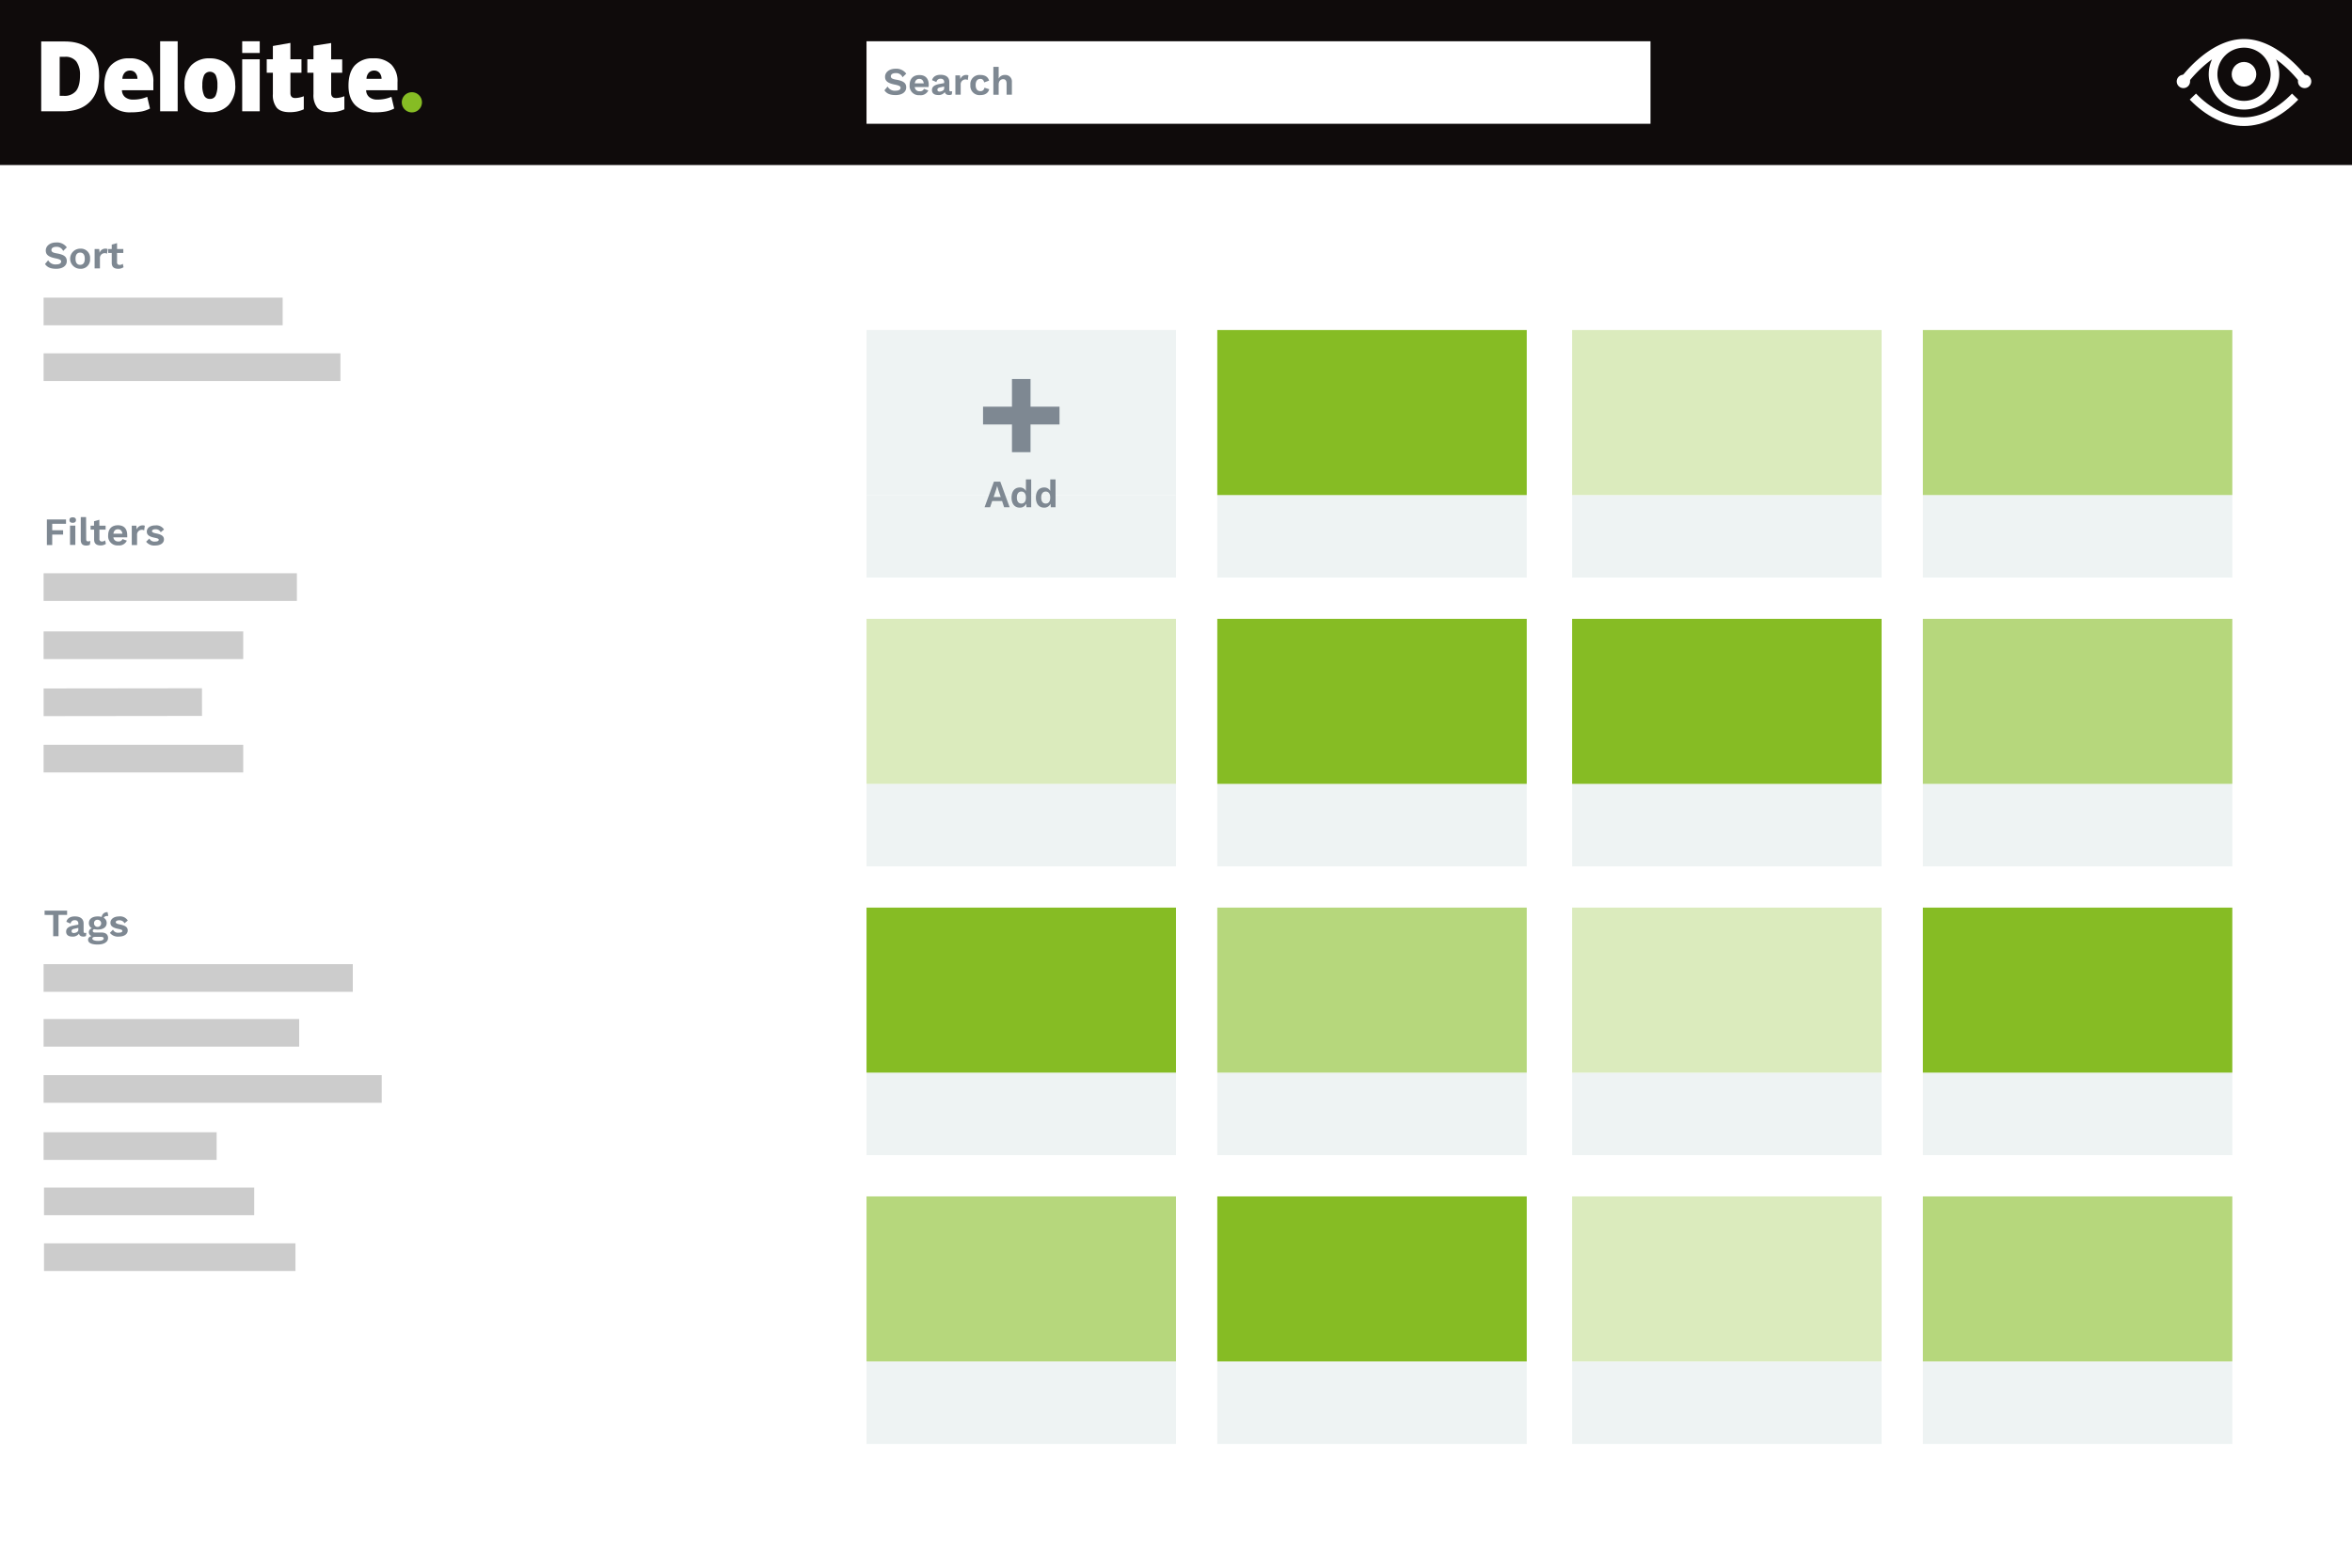 <svg id="Layer_1" data-name="Layer 1" xmlns="http://www.w3.org/2000/svg" viewBox="0 0 850.39 566.93"><defs><style>.cls-1{fill:#fff;}.cls-2{fill:#0f0b0b;}.cls-3{fill:#eef3f3;}.cls-4{fill:#86bc24;}.cls-5{fill:#dbebbd;}.cls-6{fill:#b6d77c;}.cls-7{fill:#7e8892;}.cls-8{fill:#ccc;}.cls-9{fill:none;stroke:#fff;stroke-miterlimit:10;stroke-width:3.14px;}</style></defs><title>Cogo_illustration_deloitte</title><rect class="cls-1" width="850.39" height="566.93"/><rect class="cls-2" width="850.39" height="59.68"/><rect class="cls-3" x="313.3" y="179.03" width="111.89" height="29.84"/><rect class="cls-3" x="313.3" y="119.35" width="111.89" height="59.68"/><rect class="cls-3" x="440.12" y="179.03" width="111.89" height="29.84"/><rect class="cls-4" x="440.12" y="119.35" width="111.89" height="59.68"/><rect class="cls-3" x="568.42" y="179.03" width="111.89" height="29.84"/><rect class="cls-5" x="568.42" y="119.35" width="111.89" height="59.68"/><rect class="cls-3" x="695.23" y="179.03" width="111.89" height="29.84"/><rect class="cls-6" x="695.23" y="119.35" width="111.89" height="59.68"/><rect class="cls-3" x="313.3" y="283.46" width="111.89" height="29.84"/><rect class="cls-5" x="313.3" y="223.79" width="111.89" height="59.68"/><rect class="cls-3" x="440.12" y="283.46" width="111.89" height="29.84"/><rect class="cls-4" x="440.12" y="223.79" width="111.89" height="59.68"/><rect class="cls-3" x="568.42" y="283.46" width="111.89" height="29.84"/><rect class="cls-4" x="568.42" y="223.79" width="111.89" height="59.68"/><rect class="cls-3" x="695.23" y="283.46" width="111.89" height="29.84"/><rect class="cls-6" x="695.23" y="223.79" width="111.89" height="59.68"/><rect class="cls-3" x="313.3" y="387.9" width="111.89" height="29.84"/><rect class="cls-4" x="313.3" y="328.22" width="111.89" height="59.68"/><rect class="cls-3" x="440.12" y="387.9" width="111.89" height="29.84"/><rect class="cls-6" x="440.12" y="328.22" width="111.89" height="59.68"/><rect class="cls-3" x="568.42" y="387.9" width="111.89" height="29.84"/><rect class="cls-5" x="568.42" y="328.22" width="111.89" height="59.68"/><rect class="cls-3" x="695.23" y="387.9" width="111.89" height="29.84"/><rect class="cls-4" x="695.23" y="328.22" width="111.89" height="59.68"/><rect class="cls-3" x="313.3" y="492.33" width="111.89" height="29.84"/><rect class="cls-6" x="313.3" y="432.66" width="111.89" height="59.68"/><rect class="cls-3" x="440.12" y="492.33" width="111.89" height="29.84"/><rect class="cls-4" x="440.12" y="432.66" width="111.89" height="59.68"/><rect class="cls-3" x="568.42" y="492.33" width="111.89" height="29.84"/><rect class="cls-5" x="568.42" y="432.66" width="111.89" height="59.68"/><rect class="cls-3" x="695.23" y="492.33" width="111.89" height="29.84"/><rect class="cls-6" x="695.23" y="432.66" width="111.89" height="59.68"/><rect class="cls-1" x="313.3" y="14.92" width="283.46" height="29.84"/><g id="layer1"><g id="g3359"><g id="g3371"><path id="path3356" class="cls-4" d="M145.27,37a3.65,3.65,0,1,1,3.65,3.65A3.65,3.65,0,0,1,145.27,37"/><path id="path3360" class="cls-1" d="M28.92,27.35a8.16,8.16,0,0,0-1.34-5.14,4.9,4.9,0,0,0-4.07-1.67H21.58V34.66h1.48a5.3,5.3,0,0,0,4.45-1.8q1.41-1.8,1.42-5.51m6.91-.24q0,6.31-3.39,9.73t-9.55,3.42h-8V15h8.53q5.93,0,9.16,3.11t3.23,9"/><path id="path3362" class="cls-1" d="M57.9,40.25h6.34V14.92H57.9Z"/><path id="path3366" class="cls-1" d="M73.15,30.8a8.54,8.54,0,0,0,.63,3.69,2.19,2.19,0,0,0,2.12,1.27A2.13,2.13,0,0,0,78,34.5a8.83,8.83,0,0,0,.61-3.69A8.38,8.38,0,0,0,78,27.17a2.41,2.41,0,0,0-4.2,0,8.2,8.2,0,0,0-.63,3.65m11.9,0A10.1,10.1,0,0,1,82.63,38a8.86,8.86,0,0,1-6.79,2.58,8.68,8.68,0,0,1-6.66-2.64,10,10,0,0,1-2.47-7.14,10,10,0,0,1,2.42-7.15,8.94,8.94,0,0,1,6.8-2.55,9.51,9.51,0,0,1,4.78,1.18,8,8,0,0,1,3.2,3.38,11.12,11.12,0,0,1,1.13,5.14"/><path id="path3370" class="cls-1" d="M87.57,40.25h6.34V21.44H87.57Z"/><path id="path3372" class="cls-1" d="M87.57,19.16h6.34V14.92H87.57Z"/><path id="path3376" class="cls-1" d="M106.77,35.45a9.24,9.24,0,0,0,3.07-.65v4.73a12.26,12.26,0,0,1-2.44.8,13.43,13.43,0,0,1-2.72.24q-3.19,0-4.61-1.6a7.3,7.3,0,0,1-1.41-4.92V26.3H96.44V21.44h2.22V16.63L105,15.52v5.92h4V26.3h-4v7.32q0,1.83,1.72,1.83"/><path id="path3380" class="cls-1" d="M121.44,35.45a9.24,9.24,0,0,0,3.07-.65v4.73a12.24,12.24,0,0,1-2.44.8,13.42,13.42,0,0,1-2.72.24q-3.19,0-4.6-1.6a7.29,7.29,0,0,1-1.41-4.92V26.3h-2.22V21.44h2.22V16.56l6.39-1v5.92h4V26.3h-4v7.32q0,1.83,1.72,1.83"/><path id="path3384" class="cls-1" d="M132.51,28.51a3.44,3.44,0,0,1,.88-2.27,2.61,2.61,0,0,1,1.87-.72,2.45,2.45,0,0,1,1.94.81,3.26,3.26,0,0,1,.75,2.17h-5.45Zm8.94-5.19A8.78,8.78,0,0,0,135,21.1a8.68,8.68,0,0,0-6.72,2.55Q126,26.2,126,31q0,4.62,2.54,7.12a9.73,9.73,0,0,0,7.13,2.5,20.81,20.81,0,0,0,3.79-.3,11,11,0,0,0,3.06-1.07l-1-4.24a12.52,12.52,0,0,1-5.12,1,4.34,4.34,0,0,1-2.89-.9,3.26,3.26,0,0,1-1.13-2.48h11.34V29.71a8.54,8.54,0,0,0-2.26-6.39"/><path id="path3388" class="cls-1" d="M44.25,28.51a3.44,3.44,0,0,1,.88-2.27A2.6,2.6,0,0,1,47,25.52a2.45,2.45,0,0,1,1.94.81,3.28,3.28,0,0,1,.75,2.17H44.25Zm8.94-5.19a8.78,8.78,0,0,0-6.41-2.22,8.68,8.68,0,0,0-6.71,2.55Q37.71,26.2,37.71,31q0,4.62,2.54,7.12a9.72,9.72,0,0,0,7.13,2.5,20.81,20.81,0,0,0,3.79-.3,11,11,0,0,0,3.06-1.07l-1-4.24a12.51,12.51,0,0,1-5.12,1,4.35,4.35,0,0,1-2.89-.9,3.25,3.25,0,0,1-1.13-2.48H55.45V29.71a8.54,8.54,0,0,0-2.26-6.39"/></g></g></g><rect class="cls-7" x="365.89" y="137.06" width="6.71" height="26.46"/><rect class="cls-7" x="355.43" y="147.07" width="27.65" height="6.43"/><rect class="cls-8" x="15.76" y="127.78" width="107.33" height="10"/><rect class="cls-8" x="15.76" y="107.64" width="86.44" height="10"/><rect class="cls-8" x="15.76" y="207.31" width="91.58" height="10"/><rect class="cls-8" x="15.76" y="228.34" width="72.18" height="10"/><rect class="cls-8" x="15.76" y="248.94" width="57.26" height="10" transform="translate(-0.3 0.05) rotate(-0.07)"/><rect class="cls-8" x="15.76" y="269.34" width="72.18" height="10"/><path class="cls-7" d="M327.66,26.64l-1.33,1.3a2.49,2.49,0,0,0-2.49-1.5c-1.16,0-1.75.49-1.75,1.15s.5,1,2.13,1.25c2.49.46,3.43,1.23,3.43,2.77,0,1.74-1.58,2.77-3.8,2.77s-3.29-.6-4.08-1.72l1.15-1.37a2.91,2.91,0,0,0,2.86,1.51c1.19,0,1.83-.38,1.83-1.08,0-.5-.49-.8-2-1.11C321,30.1,320,29.32,320,27.77s1.39-2.91,3.78-2.91A4.39,4.39,0,0,1,327.66,26.64Z"/><path class="cls-7" d="M335.73,31.47h-5A1.64,1.64,0,0,0,332.53,33a1.45,1.45,0,0,0,1.54-.87l1.57.57a3,3,0,0,1-3.11,1.72,3.32,3.32,0,0,1-3.64-3.64c0-2.3,1.27-3.64,3.53-3.64s3.38,1.32,3.38,3.61A6.56,6.56,0,0,1,335.73,31.47Zm-5-1.34H334c-.15-1.05-.74-1.61-1.62-1.61S330.92,29.06,330.76,30.13Z"/><path class="cls-7" d="M344.27,33l-.14,1.16a2,2,0,0,1-.91.2c-.84,0-1.42-.29-1.61-1.05a2.75,2.75,0,0,1-2.48,1.05c-1.33,0-2.17-.62-2.17-1.79s.85-1.86,2.73-2.21l1.68-.32v-.34a1.11,1.11,0,0,0-1.19-1.22,1.45,1.45,0,0,0-1.61,1.19L337,29c.29-1.19,1.34-1.95,3.05-1.95,1.95,0,3.18.84,3.18,2.58v2.87c0,.36.15.53.52.53A1.72,1.72,0,0,0,344.27,33ZM341.37,32v-.73l-1.5.34c-.62.14-.94.36-.94.83s.29.69.8.69C340.46,33.08,341.37,32.71,341.37,32Z"/><path class="cls-7" d="M350.15,27.26l-.24,1.68a1.74,1.74,0,0,0-2.56,1.68v3.63h-1.92v-7h1.67l.13,1.37a2.16,2.16,0,0,1,2.17-1.51A1.61,1.61,0,0,1,350.15,27.26Z"/><path class="cls-7" d="M357.62,29.16l-1.79.64c-.17-.84-.62-1.27-1.36-1.27-1.09,0-1.71.76-1.71,2.23s.66,2.2,1.7,2.2a1.35,1.35,0,0,0,1.46-1.25l1.74.56c-.29,1.25-1.39,2.12-3.17,2.12a3.32,3.32,0,0,1-3.64-3.64,3.3,3.3,0,0,1,3.57-3.64C356.38,27.1,357.28,28,357.62,29.16Z"/><path class="cls-7" d="M365.86,29.65v4.59h-1.92v-4c0-1.2-.52-1.6-1.25-1.6s-1.61.53-1.61,1.93v3.7h-1.92V24.18h1.92v4.26a2.37,2.37,0,0,1,2.25-1.33A2.34,2.34,0,0,1,365.86,29.65Z"/><path class="cls-7" d="M24.16,89.46l-1.33,1.3a2.49,2.49,0,0,0-2.49-1.5c-1.16,0-1.75.49-1.75,1.15s.5,1,2.13,1.25c2.49.46,3.43,1.23,3.43,2.77,0,1.74-1.58,2.77-3.8,2.77s-3.29-.6-4.08-1.72l1.15-1.37a2.91,2.91,0,0,0,2.86,1.51c1.19,0,1.83-.38,1.83-1.08,0-.5-.49-.8-2-1.11-2.58-.52-3.56-1.3-3.56-2.84s1.39-2.91,3.78-2.91A4.39,4.39,0,0,1,24.16,89.46Z"/><path class="cls-7" d="M32.56,93.56A3.32,3.32,0,0,1,29,97.2a3.64,3.64,0,0,1,0-7.28A3.32,3.32,0,0,1,32.56,93.56Zm-5.25,0c0,1.48.59,2.21,1.67,2.21s1.67-.73,1.67-2.21-.59-2.21-1.67-2.21S27.31,92.08,27.31,93.56Z"/><path class="cls-7" d="M38.93,90.07l-.24,1.68a1.74,1.74,0,0,0-2.56,1.68v3.63H34.21v-7h1.67L36,91.43a2.16,2.16,0,0,1,2.17-1.51A1.61,1.61,0,0,1,38.93,90.07Z"/><path class="cls-7" d="M44.66,96.63a3.16,3.16,0,0,1-1.92.57c-1.39,0-2.34-.57-2.34-2.12v-3.6H39.13V90.06H40.4V88.45l1.92-.53v2.14h2.27v1.43H42.32v3.29a.86.86,0,0,0,1,1,1.54,1.54,0,0,0,1.08-.39Z"/><path class="cls-7" d="M18.88,189.42v2.34h3.94v1.57H18.88v3.78H16.95v-9.25h6.92v1.56Z"/><path class="cls-7" d="M25.1,188.07c0-.69.39-1,1.19-1s1.19.35,1.19,1-.39,1-1.19,1S25.1,188.76,25.1,188.07Zm2.14,9H25.32v-7h1.92Z"/><path class="cls-7" d="M31.16,194.88c0,.66.17.9.69.9a2.1,2.1,0,0,0,.83-.15L32.5,197a2.84,2.84,0,0,1-1.3.29c-1.36,0-2-.63-2-2.09V187h1.92Z"/><path class="cls-7" d="M38.29,196.67a3.16,3.16,0,0,1-1.92.57c-1.39,0-2.34-.57-2.34-2.12v-3.6H32.75V190.1H34v-1.61l1.92-.53v2.14h2.27v1.43H35.95v3.29a.86.86,0,0,0,1,1A1.54,1.54,0,0,0,38,195.4Z"/><path class="cls-7" d="M46,194.33H41a1.64,1.64,0,0,0,1.75,1.48,1.45,1.45,0,0,0,1.54-.87l1.57.57a3,3,0,0,1-3.11,1.72,3.32,3.32,0,0,1-3.64-3.64c0-2.3,1.27-3.64,3.53-3.64S46,191.28,46,193.58A6.56,6.56,0,0,1,46,194.33ZM41,193h3.26c-.15-1.05-.74-1.61-1.62-1.61S41.16,191.92,41,193Z"/><path class="cls-7" d="M52.36,190.12l-.24,1.68a1.74,1.74,0,0,0-2.56,1.68v3.63H47.64v-7H49.3l.13,1.37A2.16,2.16,0,0,1,51.6,190,1.61,1.61,0,0,1,52.36,190.12Z"/><path class="cls-7" d="M52.83,195.9,54,194.75a2,2,0,0,0,2.1,1.09c.83,0,1.29-.25,1.29-.63s-.38-.52-1.4-.73c-2.19-.43-2.91-1.11-2.91-2.27S54.11,190,56.18,190a3.23,3.23,0,0,1,3.12,1.48l-1.19,1a2,2,0,0,0-1.9-1.09c-.79,0-1.26.31-1.26.67s.35.62,1.53.85c2,.41,2.8,1,2.8,2.19s-1.11,2.17-3.19,2.17A3.68,3.68,0,0,1,52.83,195.9Z"/><path class="cls-7" d="M362.31,181.18h-3.57l-.76,2.26h-2l3.38-9.25h2.31l3.38,9.25h-2Zm-.48-1.43-.88-2.61-.42-1.4h0l-.39,1.37-.88,2.63Z"/><path class="cls-7" d="M372.84,173.37v10.07h-1.71l-.08-1.29a2.48,2.48,0,0,1-2.31,1.43c-1.86,0-3-1.34-3-3.63s1.13-3.66,3-3.66a2.36,2.36,0,0,1,2.19,1.27v-4.2ZM370.92,180v-.14c0-1.33-.62-2.1-1.62-2.1s-1.64.74-1.64,2.17.63,2.17,1.64,2.17S370.92,181.36,370.92,180Z"/><path class="cls-7" d="M381.64,173.37v10.07h-1.71l-.08-1.29a2.48,2.48,0,0,1-2.31,1.43c-1.86,0-3-1.34-3-3.63s1.13-3.66,3-3.66a2.37,2.37,0,0,1,2.19,1.27v-4.2ZM379.72,180v-.14c0-1.33-.62-2.1-1.62-2.1s-1.64.74-1.64,2.17.63,2.17,1.64,2.17S379.72,181.36,379.72,180Z"/><path class="cls-7" d="M24.26,330.87h-3.1v7.69H19.23v-7.69H16.12v-1.56h8.14Z"/><path class="cls-7" d="M31.22,337.34l-.14,1.16a2,2,0,0,1-.91.2c-.84,0-1.42-.29-1.61-1.05a2.75,2.75,0,0,1-2.48,1.05c-1.33,0-2.17-.62-2.17-1.79s.85-1.86,2.73-2.21l1.68-.32V334a1.11,1.11,0,0,0-1.19-1.22A1.45,1.45,0,0,0,25.52,334L24,333.36c.29-1.19,1.34-1.95,3.05-1.95,1.95,0,3.18.84,3.18,2.58v2.87c0,.36.15.53.52.53A1.72,1.72,0,0,0,31.22,337.34Zm-2.9-1.06v-.73l-1.5.34c-.62.14-.94.36-.94.83s.29.69.8.69C27.41,337.39,28.32,337,28.32,336.27Z"/><path class="cls-7" d="M39.07,339.19c0,1.53-1.57,2.38-3.77,2.38-2.42,0-3.45-.7-3.45-1.72,0-.62.41-1.12,1.27-1.33a1.52,1.52,0,0,1-1-1.4,1.49,1.49,0,0,1,1.11-1.42,2.08,2.08,0,0,1-1.09-1.91c0-1.47,1.22-2.38,3.21-2.38a5.37,5.37,0,0,1,1.42.18,1.94,1.94,0,0,1,2.13-1.71l.25,1.37c-.88-.08-1.43.21-1.64.66a2.08,2.08,0,0,1,1.06,1.88c0,1.46-1.22,2.37-3.22,2.37a5.83,5.83,0,0,1-1.26-.13.6.6,0,0,0-.55.63c0,.38.31.57.8.57h2.37C38.19,337.24,39.07,337.93,39.07,339.19Zm-1.57.2c0-.36-.27-.59-1.05-.59H34.55c-.81,0-1.16.22-1.16.63s.64.83,2.07.83S37.5,339.86,37.5,339.38ZM34,333.78a1.29,1.29,0,1,0,1.27-1.16A1.17,1.17,0,0,0,34,333.78Z"/><path class="cls-7" d="M39.73,337.35l1.12-1.15a2,2,0,0,0,2.1,1.09c.83,0,1.29-.25,1.29-.63s-.38-.52-1.4-.73c-2.19-.43-2.91-1.11-2.91-2.27s1.08-2.25,3.15-2.25a3.24,3.24,0,0,1,3.12,1.48l-1.19,1a2,2,0,0,0-1.9-1.09c-.79,0-1.26.31-1.26.67s.35.62,1.53.85c2,.41,2.8,1,2.8,2.18S45.06,338.7,43,338.7A3.68,3.68,0,0,1,39.73,337.35Z"/><rect class="cls-8" x="15.76" y="348.67" width="111.8" height="10"/><rect class="cls-8" x="15.76" y="368.5" width="92.41" height="10"/><rect class="cls-8" x="15.76" y="388.8" width="122.25" height="10"/><rect class="cls-8" x="15.76" y="409.46" width="62.57" height="10"/><rect class="cls-8" x="15.91" y="429.46" width="76" height="10"/><rect class="cls-8" x="15.91" y="449.63" width="90.92" height="10"/><circle class="cls-1" cx="811.34" cy="26.86" r="4.45"/><path class="cls-9" d="M833.26,29.47s-9.81-13.8-21.91-13.8a11.19,11.19,0,1,0,11.19,11.19,11.19,11.19,0,0,0-11.19-11.19c-12.1,0-21.91,13.8-21.91,13.8"/><circle class="cls-1" cx="833.26" cy="29.45" r="2.42"/><path class="cls-9" d="M829.83,34.94C824.41,40.56,817.89,44,811.34,44s-13.06-3.45-18.49-9.07"/><circle class="cls-1" cx="789.43" cy="29.45" r="2.42"/></svg>